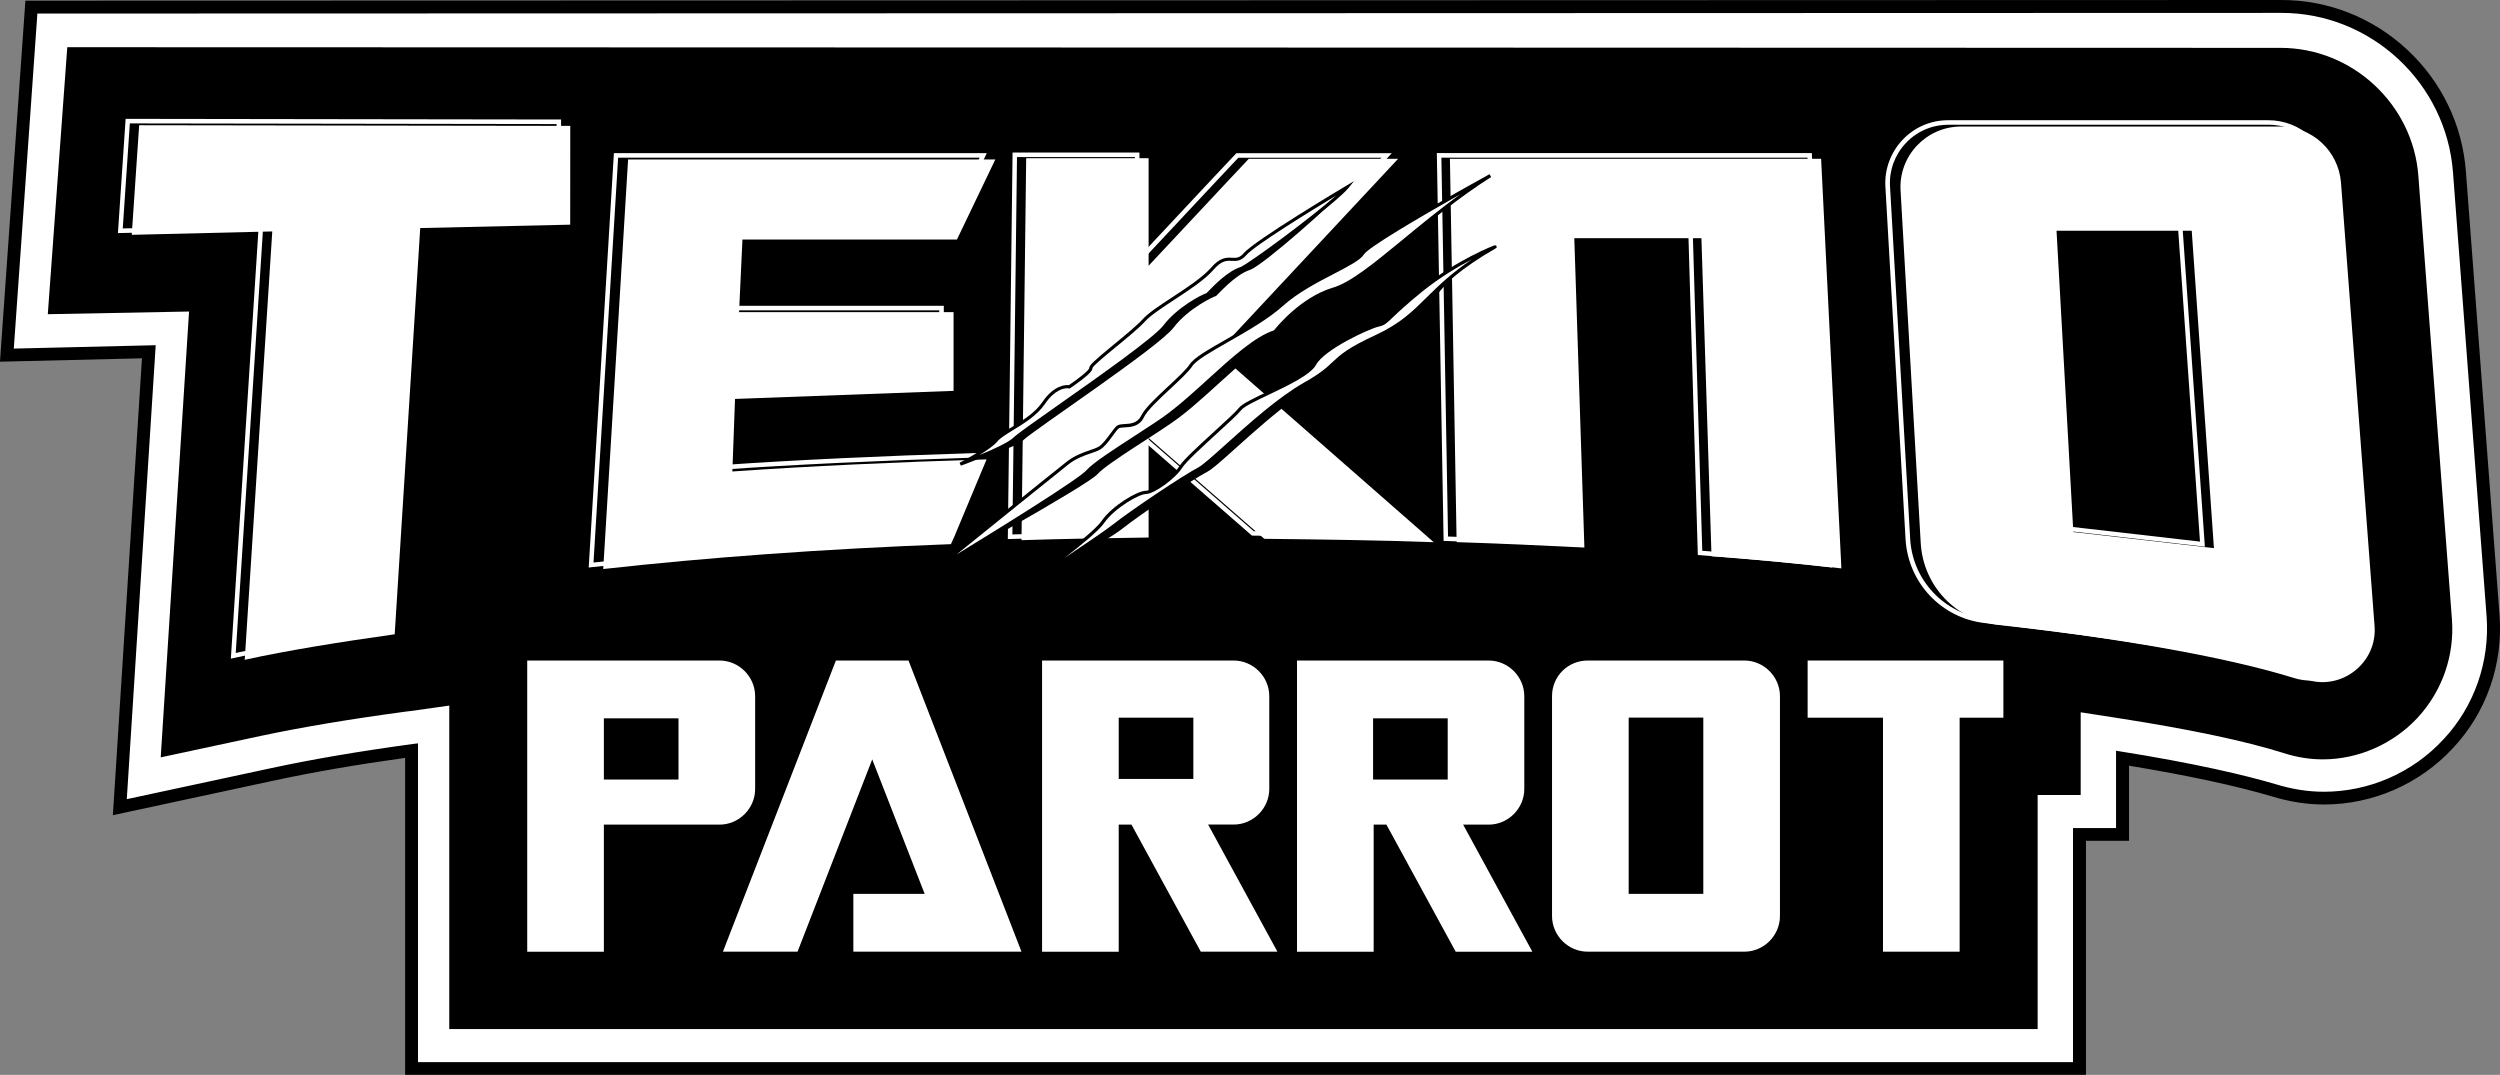 <?xml version="1.0" encoding="utf-8"?>
<!-- Generator: Adobe Illustrator 25.0.0, SVG Export Plug-In . SVG Version: 6.00 Build 0)  -->
<svg version="1.1" id="Layer_1" xmlns="http://www.w3.org/2000/svg" xmlns:xlink="http://www.w3.org/1999/xlink" x="0px" y="0px"
	 viewBox="0 0 3839 1650.6" style="enable-background:new 0 0 3839 1650.6;" xml:space="preserve">
<rect x="0" y="0" width="3839" height="1650.6" fill="#808080" stroke="none"/>
<style type="text/css">
	.st0{fill:#FFFFFF;}
	.st1{fill:#23A8E0;}
	.st2{fill:#EC1C27;}
	.st3{fill:#E59E24;}
	.st4{fill:#1C75BA;}
	.st5{fill:#A31E22;}
	.st6{stroke:#FFFFFF;stroke-width:7;stroke-miterlimit:10;}
	.st7{fill:#FFFFFF;stroke:#000000;stroke-width:5;stroke-miterlimit:10;}
	.st8{fill:#FFFFFF;stroke:#000000;stroke-width:7;stroke-miterlimit:10;}
	.st9{fill:#DC571F;}
	.st10{stroke:#FFFFFF;stroke-width:5;stroke-miterlimit:10;}
</style>
<g>
	<g>
		<g>
			<g>
				<path class="st0" d="M632,1640.7v-488.2c-80.9,11-152.9,23.4-214.2,36.6l-233.8,50.3l44.6-699.3l-218,5.2L48.2,10.9l3455.4-1
					c142.5,0,262.5,111.5,273.2,253.9l51.6,681.6c5.4,72.6-19.6,144.2-68.7,196.5c-49,53.2-118.6,83.7-191.1,83.7
					c-24.9,0-50.5-4-76.2-11.8c-58.7-17.4-137.1-34-233-49.5v117.1h-66.1v359.4H632z"/>
			</g>
			<g>
				<path d="M3503.5,19.8c137.3,0,253,107.4,263.3,244.8l51.6,681.6c5.2,69.2-18.6,138.4-66.1,189c-47.5,51.6-114.6,80.6-183.8,80.6
					c-24.8,0-49.6-4.1-73.3-11.4c-45.4-13.4-121.9-32-245.8-51.6v118.8h-66.1v359.4H641.9v-489.5l-8.3,1
					c-83.6,11.4-155.9,23.8-217.9,37.2l-221,47.5l44.4-697.1l-217.9,5.2L57.4,20.8L3503.5,19.8 M3503.5,0L3503.5,0L3503.5,0L57.4,1
					L39,1l-1.3,18.4L1.5,533.7L0,555.4l21.7-0.5l196.3-4.7l-43,675.5l-1.7,26.1l25.6-5.5l221-47.5c58.2-12.6,126.1-24.4,202.2-35
					v466.9v19.8h19.8h2541.5h19.8v-19.8v-339.6h46.3h19.8v-19.8v-95.5c90.2,14.9,164.3,30.8,220.4,47.4c26.6,8.1,53.2,12.2,79,12.2
					c75.2,0,147.5-31.7,198.3-86.9c51-54.3,77-128.6,71.3-203.9L3786.6,263c-5.4-71.4-37.4-137.8-90.3-186.9
					C3643.5,27,3575,0,3503.5,0L3503.5,0z"/>
			</g>
		</g>
	</g>
</g>
<g>
	<g>
		<path d="M3765.2,951.3l-51.6-681.6c-8.3-109.5-101.2-196.2-211.7-196.2l-3398.6-1l-29.9,410l216.9-4.1L246.8,1163l153.9-33
			c63-13.4,137.3-25.8,222-37.2l8.3-1l58.9-8.3v496.7H3129v-359.4h66.1v-127l59.9,9.3c105.3,16.5,191.1,34.1,253,53.7
			c19.6,6.2,39.2,9.3,58.9,9.3c54.7,0,108.4-23.8,145.6-64C3750.7,1060.8,3769.3,1006,3765.2,951.3z"/>
	</g>
	<g>
		<g>
			<path d="M858.1,187.1l-662-1l-11.4,168.3l215.8-5.2l-42.3,657.8c66.1-14.5,143.5-26.9,230.3-39.2l39.2-623.8l230.3-5.2
				L858.1,187.1L858.1,187.1z"/>
			<path class="st0" d="M354.5,1011.4l0.3-4.6l42.1-654.1l-215.8,5.2l11.8-175.4l668.7,1l0,158.7l-230.5,5.2l-39.2,623.4l-2.8,0.4
				c-101.4,14.5-172.3,26.6-230,39.2L354.5,1011.4z M404.3,345.7l-42.3,657c56.5-12.2,125.8-24,223.3-37.9l39.3-624.1l230.1-5.2
				v-145l-655.3-1l-10.9,161.3L404.3,345.7z"/>
		</g>
		<g>
			<path d="M1110.1,606.4l335.6-12.4V473.1h-329.4l5.2-111.5h329.4l58.9-122.9H945.9l-38.2,628.9c158-17.6,338.7-31,533.9-38.2
				l5.2-11.4l49.6-118.8c-135.3,4.1-271.6,10.3-390.4,18.6L1110.1,606.4z"/>
			<path class="st0" d="M904,871.5l38.7-636.3h572.6l-62.2,129.8h-328.3l-4.8,104.6h329.3v127.6l-335.8,12.4l-3.9,104.5
				c111.1-7.7,244.7-14,386.7-18.3l5.4-0.2l-51.7,123.8l-6,13.3l-2.1,0.1c-189,7-368.6,19.9-533.7,38.2L904,871.5z M949.2,242.2
				l-37.8,621.6c163.5-18,341.1-30.7,527.9-37.7l4.3-9.4l47.5-113.8c-141.5,4.4-274.5,10.7-384.9,18.4l-3.8,0.3l4.4-118.6l3.2-0.1
				l332.3-12.3v-114h-329.6l5.5-118.5h330.6l55.5-116H949.2z"/>
		</g>
		<g>
			<path d="M1851.6,536.1l277.8-297.4h-229.3l-33,35.1l-120.8,129.1V237.7h-188l-7.2,586.6c64-2.1,129.1-3.1,195.2-4.1V664.2
				l177.6,154.9c88.8,1,175.6,2.1,260.2,5.2L1851.6,536.1z"/>
			<path class="st0" d="M2193.8,828.1l-9.8-0.4c-85.6-3.1-174.3-4.2-260.2-5.2l-1.3,0l-172.8-150.7v151.7l-3.4,0.1
				c-64,1-130.1,2-195.1,4.1l-3.6,0.1l7.3-593.6h194.8v159.9l114.8-122.7l34.1-36.2h238.7l-280.8,300.6L2193.8,828.1z M1561.7,241.2
				l-7.1,579.5c62.8-2,126.5-3,188.2-4V656.6l182.4,159.1c82.2,1,167.1,2,249.2,4.8l-327.8-284.1l274.8-294.2h-219.8l-32,34
				l-126.8,135.5V241.2H1561.7z"/>
		</g>
		<g>
			<path d="M2610.6,849c70.2,5.2,136.3,11.4,199.3,18.6v-3.1l-31-625.8H2655h-63h-195.2h-91.9h-95l10.3,588.6
				c67.1,2.1,133.2,5.2,196.2,8.3l-15.5-475h195.2L2610.6,849z"/>
			<path class="st0" d="M2813.4,871.5l-3.9-0.4c-63.3-7.3-130.3-13.5-199.2-18.6l-3.1-0.2l-0.1-3.1L2592.8,364h-188.2l15.5,475.2
				l-3.8-0.2c-58.4-2.9-126.6-6.1-196.2-8.3l-3.3-0.1l-10.4-595.5h575.8l31.1,629.3V871.5z M2614,845.8
				c66.5,4.9,131.2,11,192.4,17.9l-30.8-621.6h-562.2l10.2,581.8c67,2.1,132.6,5.2,189.2,8l-15.5-474.9h202.1L2614,845.8z"/>
		</g>
		<g>
			<path d="M3627.8,955.4l-51.6-681.6c-4.1-48.5-44.4-85.7-92.9-85.7h-491.6c-53.7,0-96,45.4-92.9,98.1l31,542.2
				c4.1,65.1,53.7,117.7,118.8,125c205.5,22.7,369.7,51.6,476.1,84.7C3579.3,1054.6,3632,1011.2,3627.8,955.4z M3166.2,810.8
				l-25.8-462.7H3348l34.1,487.4L3166.2,810.8z"/>
			<path class="st0" d="M3548.4,1045.1c-8.3,0-16.6-1.2-24.9-3.7c-104.6-32.5-269-61.7-475.5-84.6c-66.3-7.4-117.6-61.3-121.8-128.2
				l-31-542.2c-1.5-26.1,8-52.2,26.1-71.4c18.5-19.6,43.4-30.4,70.3-30.4h491.6c24.3,0,47.6,9.1,65.5,25.6
				c17.9,16.5,28.8,39,30.9,63.3l51.6,681.6c2,27.6-9.6,54.3-31.1,71.6C3585.1,1038.8,3567.1,1045.1,3548.4,1045.1z M2991.7,191.6
				c-24.9,0-48.1,10-65.2,28.2c-16.8,17.9-25.7,42-24.2,66.2l31,542.2c4,63.5,52.7,114.7,115.7,121.7
				c206.9,22.9,371.7,52.2,476.7,84.8c24.7,7.5,50.3,2.6,70.3-13.4c19.7-15.8,30.4-40.4,28.5-65.7l-51.6-681.6
				c-4-47-42.5-82.5-89.5-82.5H2991.7z M3385.8,839.5l-222.9-25.6l-0.2-2.9l-26-466.3h214.5l0.2,3.2L3385.8,839.5z M3169.5,807.7
				l208.8,24l-33.6-480.1h-200.7L3169.5,807.7z"/>
		</g>
	</g>
	<g>
		<path class="st0" d="M875.7,193.3l-662-1l-11.4,168.3l215.8-5.2l-42.3,657.8c66.1-14.5,143.5-26.9,230.3-39.2l39.2-623.8
			l230.3-5.2L875.7,193.3L875.7,193.3z"/>
	</g>
	<g>
		<path class="st0" d="M1128.7,612.6l335.6-12.4V479.3h-329.4l5.2-111.5h329.4l58.9-122.9H964.5l-38.2,628.9
			c158-17.6,338.7-31,533.9-38.2l5.2-11.4l49.6-118.8c-135.3,4.1-271.6,10.3-390.4,18.6L1128.7,612.6z"/>
	</g>
	<g>
		<path class="st0" d="M1869.1,541.3l277.8-297.4h-229.3l-33,35.1l-120.8,129.1V242.9h-188l-7.2,586.6c64-2.1,129.1-3.1,195.2-4.1
			V672.5l177.6,154.9c88.8,1,175.6,2.1,260.2,5.2L1869.1,541.3z"/>
	</g>
	<g>
		<path class="st0" d="M2628.2,854.2c70.2,5.2,136.3,11.4,199.3,18.6v-3.1l-31-625.8h-123.9h-63h-195.2h-91.9h-96l10.3,588.6
			c67.1,2.1,133.2,5.2,196.2,8.3l-15.5-475h195.2L2628.2,854.2z"/>
	</g>
	<g>
		<path class="st0" d="M3646.4,961.6L3594.8,280c-4.1-48.5-44.4-85.7-92.9-85.7h-490.5c-53.7,0-96,45.4-92.9,98.1l31,542.2
			c4.1,65.1,53.7,117.7,118.8,125c205.5,22.7,369.7,51.6,476.1,84.7C3596.8,1059.7,3650.5,1017.4,3646.4,961.6z M3183.8,817
			l-25.8-462.7h207.6l34.1,487.4L3183.8,817z"/>
	</g>
	<g>
		<g>
			<path class="st0" d="M2383.3,1069v337.7c0,29.9,24.8,54.7,54.7,54.7h240.6c29.9,0,54.7-24.8,54.7-54.7V1069
				c0-29.9-24.8-54.7-54.7-54.7H2438C2408.1,1014.3,2383.3,1038,2383.3,1069z M2501,1372.6v-270.6h114.6v270.6H2501z"/>
		</g>
	</g>
	<g>
		<g>
			<polygon class="st0" points="1310.4,1461.4 1568.6,1461.4 1395.1,1014.3 1283.6,1014.3 1110.1,1461.4 1224.7,1461.4 
				1339.4,1166.1 1419.9,1372.6 1310.4,1372.6 			"/>
		</g>
	</g>
	<g>
		<g>
			<path class="st0" d="M1088.4,1014.3h-46.5H927.3h-21.7h-96v447.2h117.7v-195.2h177.6c29.9,0,54.7-24.8,54.7-54.7V1069
				c0-29.9-24.8-54.7-54.7-54.7L1088.4,1014.3L1088.4,1014.3z M927.3,1197.1v-94h114.6v94H927.3z"/>
		</g>
	</g>
	<g>
		<g>
			<polygon class="st0" points="3076.4,1014.3 3009.2,1014.3 2891.5,1014.3 2775.8,1014.3 2775.8,1102.1 2891.5,1102.1 
				2891.5,1461.4 3009.2,1461.4 3009.2,1102.1 3076.4,1102.1 			"/>
		</g>
	</g>
	<g>
		<g>
			<path class="st0" d="M2246.8,1266.3h39.2c29.9,0,54.7-24.8,54.7-54.7V1069c0-29.9-24.8-54.7-54.7-54.7h-26.9h-35.1h-114.6h-38.2
				h-79.5v447.2h117.7v-195.2h19.6l106.4,195.2h117.7L2246.8,1266.3z M2108.5,1197.1v-94h114.6v94H2108.5z"/>
		</g>
	</g>
	<g>
		<g>
			<path class="st0" d="M1843.9,1461.4h117.7l-106.4-195.2h39.2c29.9,0,54.7-24.8,54.7-54.7V1069c0-29.9-24.8-54.7-54.7-54.7H1879
				h-46.5h-114.6h-21.7h-96v447.2h117.7v-195.2h19.6L1843.9,1461.4z M1717.9,1102.1h114.6v94h-114.6V1102.1z"/>
		</g>
	</g>
	<g>
		<g>
			<path d="M2068.4,287.3c0,0-127,87.8-143.5,106.4c-16.5,18.6-25.8-6.2-50.6,22.7c-24.8,27.9-85.7,57.8-104.3,78.5
				s-82.6,67.1-81.6,73.3s-33,28.9-33,28.9s-19.6-4.1-39.2,24.8c-19.6,28.9-64,41.3-75.4,54.7c-11.4,13.4-66.1,35.1-66.1,35.1
				s82.6-21.7,97.1-36.1c14.5-14.5,207.6-142.5,230.3-172.5c22.7-29.9,63-48.5,65.1-48.5c2.1-1,28.9-33,52.7-40.3
				C1941.4,406,2050.9,308.9,2068.4,287.3z"/>
		</g>
		<g>
			<path d="M2288.4,269.7c0,0-171.4,105.3-182.8,123.9c-11.4,17.6-81.6,40.3-123.9,78.5c-42.3,38.2-127,73.3-139.4,92.9
				c-12.4,18.6-65.1,58.9-74.4,78.5c-9.3,19.6-32,11.4-38.2,16.5c-6.2,5.2-17.6,25.8-27.9,32c-10.3,6.2-29.9,8.3-48.5,22.7
				c-18.6,14.5-214.8,159-214.8,159s231.3-128.1,246.8-145.6s95-64,125-86.7c54.7-41.3,116.7-112.6,162.1-127
				c0,0,38.2-49.6,88.8-65.1C2111.8,433.9,2180,338.9,2288.4,269.7z"/>
		</g>
		<g>
			<path d="M2295.6,379.2c2.1-1-39.2,17.6-95,63c-55.8,45.4-53.7,57.8-69.2,59.9c-14.5,3.1-84.7,35.1-98.1,59.9
				s-103.3,54.7-114.6,69.2c-11.4,13.4-80.6,72.3-90.9,88.8c-9.3,16.5-53.7,39.2-65.1,39.2s-43.4,14.5-59.9,39.2
				c-16.5,24.8-148.7,114.6-148.7,114.6s143.5-80.6,169.4-101.2c25.8-20.7,107.4-75.4,131.2-87.8c20.7-11.4,100.2-95,162.1-130.1
				c58.9-33,34.1-38.2,110.5-73.3C2205.8,484.5,2189.3,440.1,2295.6,379.2z"/>
		</g>
		<g>
			<path class="st0" d="M2068.4,287.3c0,0-140.4,83.6-157,103.3c-16.5,18.6-25.8-6.2-50.6,22.7c-24.8,27.9-85.7,57.8-104.3,78.5
				c-18.6,20.7-82.6,67.1-81.6,73.3s-33,28.9-33,28.9s-19.6-4.1-39.2,24.8c-19.6,28.9-62,43.4-73.3,57.8
				c-11.4,13.4-54.7,36.1-54.7,36.1s69.2-24.8,83.6-39.2C1572.7,659,1765.9,531,1788.6,501c22.7-29.9,63-48.5,65.1-48.5
				c2.1-1,28.9-33,52.7-40.3C1927,401.9,2050.9,308.9,2068.4,287.3z"/>
			<path d="M1475.5,715.1l-2-4.5c0.4-0.2,43.1-22.6,54-35.6c4.8-6.1,14.5-12,25.7-18.8c16-9.8,36-21.9,47.5-38.8
				c17.9-26.4,36.1-26.5,40.7-26c14.8-9.9,30.6-22.6,31.2-26c-0.5-4.2,7.3-11.2,38-36.5c16.7-13.7,35.6-29.3,44.2-38.8
				c8.8-9.7,26.6-21.4,45.4-33.7c21.4-14,45.7-29.9,58.9-44.7c14.5-16.9,24.7-16.4,32.8-15.9c6.3,0.3,11.2,0.6,17.8-6.8
				c16.6-19.7,151.8-100.3,157.6-103.8l11.9-7.1l-8.7,10.8c-18.2,22.5-142.8,115.5-163,125.6l-0.4,0.2
				c-18.4,5.6-38.8,26.7-47.6,35.7c-3.2,3.3-3.9,4-4.7,4.4l-0.5,0.3h-0.4c-3.4,1-41.4,18.7-63.3,47.6
				c-14.9,19.6-100.5,79.8-163.1,123.8c-33.5,23.6-62.5,43.9-67.5,48.9C1545.4,689.9,1478.3,714,1475.5,715.1z M1639.1,596.2
				c-5.5,0-19.7,2.3-34.3,23.9c-12.1,17.8-32.6,30.3-49,40.3c-10.8,6.6-20.1,12.3-24.4,17.7c-5.1,6.1-16.3,13.8-27.2,20.6
				c20.3-8.3,44.7-19.3,52.4-27c5.3-5.3,33-24.8,68.1-49.5c62.3-43.8,147.6-103.8,162-122.7c20.9-27.6,58.2-46.9,65.9-49.3
				c0.6-0.5,2-2,3.4-3.4c9-9.3,30-30.9,49.5-36.9c17.4-8.8,107.9-75.8,146.2-109.6c-38.5,23.3-125.7,76.9-138.2,91.8
				c-8.2,9.2-15.1,8.8-21.8,8.5c-7.8-0.4-15.9-0.9-28.8,14.3c-13.6,15.3-37.1,30.7-59.9,45.6c-18.6,12.2-36.1,23.6-44.5,32.9
				c-8.8,9.8-27,24.8-44.7,39.3c-15.5,12.7-34.7,28.5-36.2,32.3c0.2,2.8-2,7.2-17.1,18.8c-8.4,6.4-17,12.2-17,12.2l-0.9,0.6l-1-0.2
				C1641.3,596.4,1640.5,596.2,1639.1,596.2z"/>
		</g>
		<g>
			<path class="st0" d="M2288.4,269.7c0,0-185.9,102.2-196.2,119.8c-11.4,17.6-81.6,40.3-123.9,78.5c-42.3,38.2-127,73.3-139.4,92.9
				c-12.4,18.6-65.1,58.9-74.4,78.5c-9.3,19.6-32,11.4-38.2,16.5c-6.2,5.2-17.6,25.8-27.9,32s-29.9,8.3-48.5,22.7
				c-18.6,14.5-201.4,162.1-201.4,162.1s216.9-131.2,232.4-149.7c15.5-17.6,95-64,125-86.7c54.7-41.3,116.7-112.6,162.1-127
				c0,0,38.2-49.6,88.8-65.1C2098.4,429.8,2180,338.9,2288.4,269.7z"/>
			<path d="M1439.8,874.9l-2.8-4c1.8-1.5,183-147.9,201.4-162.2c12.1-9.4,24.7-13.7,34.8-17.2c5.6-1.9,10.5-3.6,14-5.7
				c5.8-3.5,12.5-12.6,17.9-19.9c3.8-5.2,7.1-9.6,9.7-11.9c2.7-2.2,7-2.5,12.1-2.8c8.9-0.5,19.9-1.2,25.5-12.9
				c5.4-11.3,23.9-28.6,41.8-45.3c14.1-13.1,27.4-25.5,32.7-33.5c6.3-10,28.7-22.8,57-38.9c28.7-16.4,61.3-35,82.8-54.5
				c23.2-20.9,54.7-37.3,80-50.4c20.7-10.7,38.6-20,43.5-27.5c10.8-18.1,189.5-116.5,197.1-120.7l2.5,4.3
				c-49.6,31.6-93.2,67.5-131.6,99.2c-45.9,37.8-82.2,67.7-110.7,75.7c-49.2,15.1-87.1,63.7-87.5,64.2l-0.5,0.6l-0.7,0.2
				c-28.6,9.1-65.2,42.3-100.6,74.5c-20.2,18.3-41.1,37.3-60.8,52.2c-12,9.1-31.7,21.9-52.5,35.3c-31,20-63,40.8-72.1,51.1
				C1657.2,743.3,1448.6,869.6,1439.8,874.9z M2242.2,298.4c-60.7,34.4-141.6,81.7-147.8,92.4l-0.1,0.1
				c-5.6,8.6-23.1,17.7-45.4,29.3c-25.1,13-56.3,29.2-79,49.7c-22,19.8-54.8,38.6-83.7,55.1c-26.6,15.2-49.6,28.3-55.3,37.3
				c-5.7,8.6-19.2,21.1-33.5,34.5c-16.8,15.6-35.8,33.3-40.7,43.8c-6.8,14.4-20,15.2-29.7,15.7c-4,0.2-7.7,0.4-9.2,1.7
				c-2.2,1.8-5.5,6.3-8.9,11c-5.9,8.1-12.6,17.2-19.3,21.2c-4,2.4-9.1,4.1-15,6.1c-9.7,3.3-21.8,7.5-33.3,16.4
				c-13.8,10.8-119.9,96.4-172.3,138.7c60.8-37.2,188.4-116,199.9-129.8c9.6-10.9,41.9-31.8,73.1-52c20.7-13.4,40.3-26.1,52.2-35.1
				c19.6-14.8,40.3-33.6,60.4-51.9c37.1-33.7,72.2-65.6,101.7-75.3c4.8-6,41.2-50.5,89.6-65.3c27.5-7.7,63.5-37.3,109-74.7
				C2181.5,345.3,2210.5,321.5,2242.2,298.4z"/>
		</g>
		<g>
			<path class="st0" d="M2295.6,379.2c2.1-1-55.8,20.7-112.6,66.1c-55.8,45.4-51.6,50.6-66.1,53.7c-14.5,3.1-84.7,35.1-98.1,59.9
				c-13.4,24.8-103.3,54.7-114.6,69.2c-11.4,14.5-80.6,72.3-90.9,88.8c-10.3,16.5-42.3,39.2-53.7,39.2c-11.4,0-49.6,21.7-66.1,45.4
				c-16.5,24.8-139.4,111.5-139.4,111.5s129.1-84.7,155.9-105.3c25.8-20.7,107.4-75.4,131.2-87.8c20.7-11.4,100.2-95,162.1-130.1
				c58.9-33,34.1-38.2,110.5-73.3C2191.3,480.4,2189.3,440.1,2295.6,379.2z"/>
			<path d="M1555.5,915.1l-2.8-4.1c1.2-0.9,122.7-86.8,138.8-110.9c16.4-23.6,55-46.5,68.2-46.5c10.1,0,41.6-22,51.6-38.1
				c6.1-9.7,30.3-31.8,53.7-53.2c16.7-15.3,32.6-29.8,37.3-35.8c5-6.4,22.3-14.6,44.1-25c28-13.3,62.8-29.9,70.3-43.8
				c13.7-25.3,84.5-57.9,99.8-61.1c7.1-1.5,9.1-3.4,18.3-12.2c7.9-7.5,21-20,46.7-41c29-23.2,58.2-40.1,77.5-50.1
				c11.1-5.8,20.2-9.9,25.8-12.4c10.6-4.6,10.8-4.5,11.9-4l1.4,0.7l0,3.1l-1.4,0.7c-54.1,31-79.9,56.5-102.7,79
				c-22,21.7-41,40.5-79.2,58.4c-42.6,19.6-53.6,29.8-65.1,40.7c-9.4,8.8-19.2,18-45.2,32.6c-38.7,21.9-84.6,63.2-118.2,93.4
				c-20.1,18.1-36,32.4-44,36.8c-23,12-104.9,66.8-130.8,87.5C1685,830.2,1556.8,914.3,1555.5,915.1z M2260.2,398.3
				c-20.9,10.9-48.3,27.1-75.6,48.9c-25.6,20.8-38.6,33.3-46.4,40.7c-9.4,9-12.2,11.7-20.7,13.5c-14.3,3.1-83.6,35-96.5,58.7
				c-8.3,15.3-42.4,31.6-72.5,45.9c-19.5,9.3-38,18.1-42.3,23.6c-5,6.4-20.3,20.3-37.9,36.4c-22.1,20.2-47.1,43.1-52.8,52.2
				c-10.4,16.6-43.2,40.4-55.8,40.4c-10.4,0-48.1,21.5-64.1,44.4c-7.1,10.7-33.1,32.3-60.8,53.7c31.3-21,62.3-42,73.8-50.9
				c26.7-21.3,107.8-75.7,131.5-88c7.4-4.1,23.1-18.2,43-36.1c33.7-30.3,79.9-71.8,119.1-94c25.5-14.3,35-23.2,44.2-31.9
				c11.9-11.1,23.1-21.6,66.4-41.5c37.5-17.5,56.2-36,77.8-57.4C2208.3,439.5,2227.6,420.3,2260.2,398.3z"/>
		</g>
	</g>
</g>
</svg>
